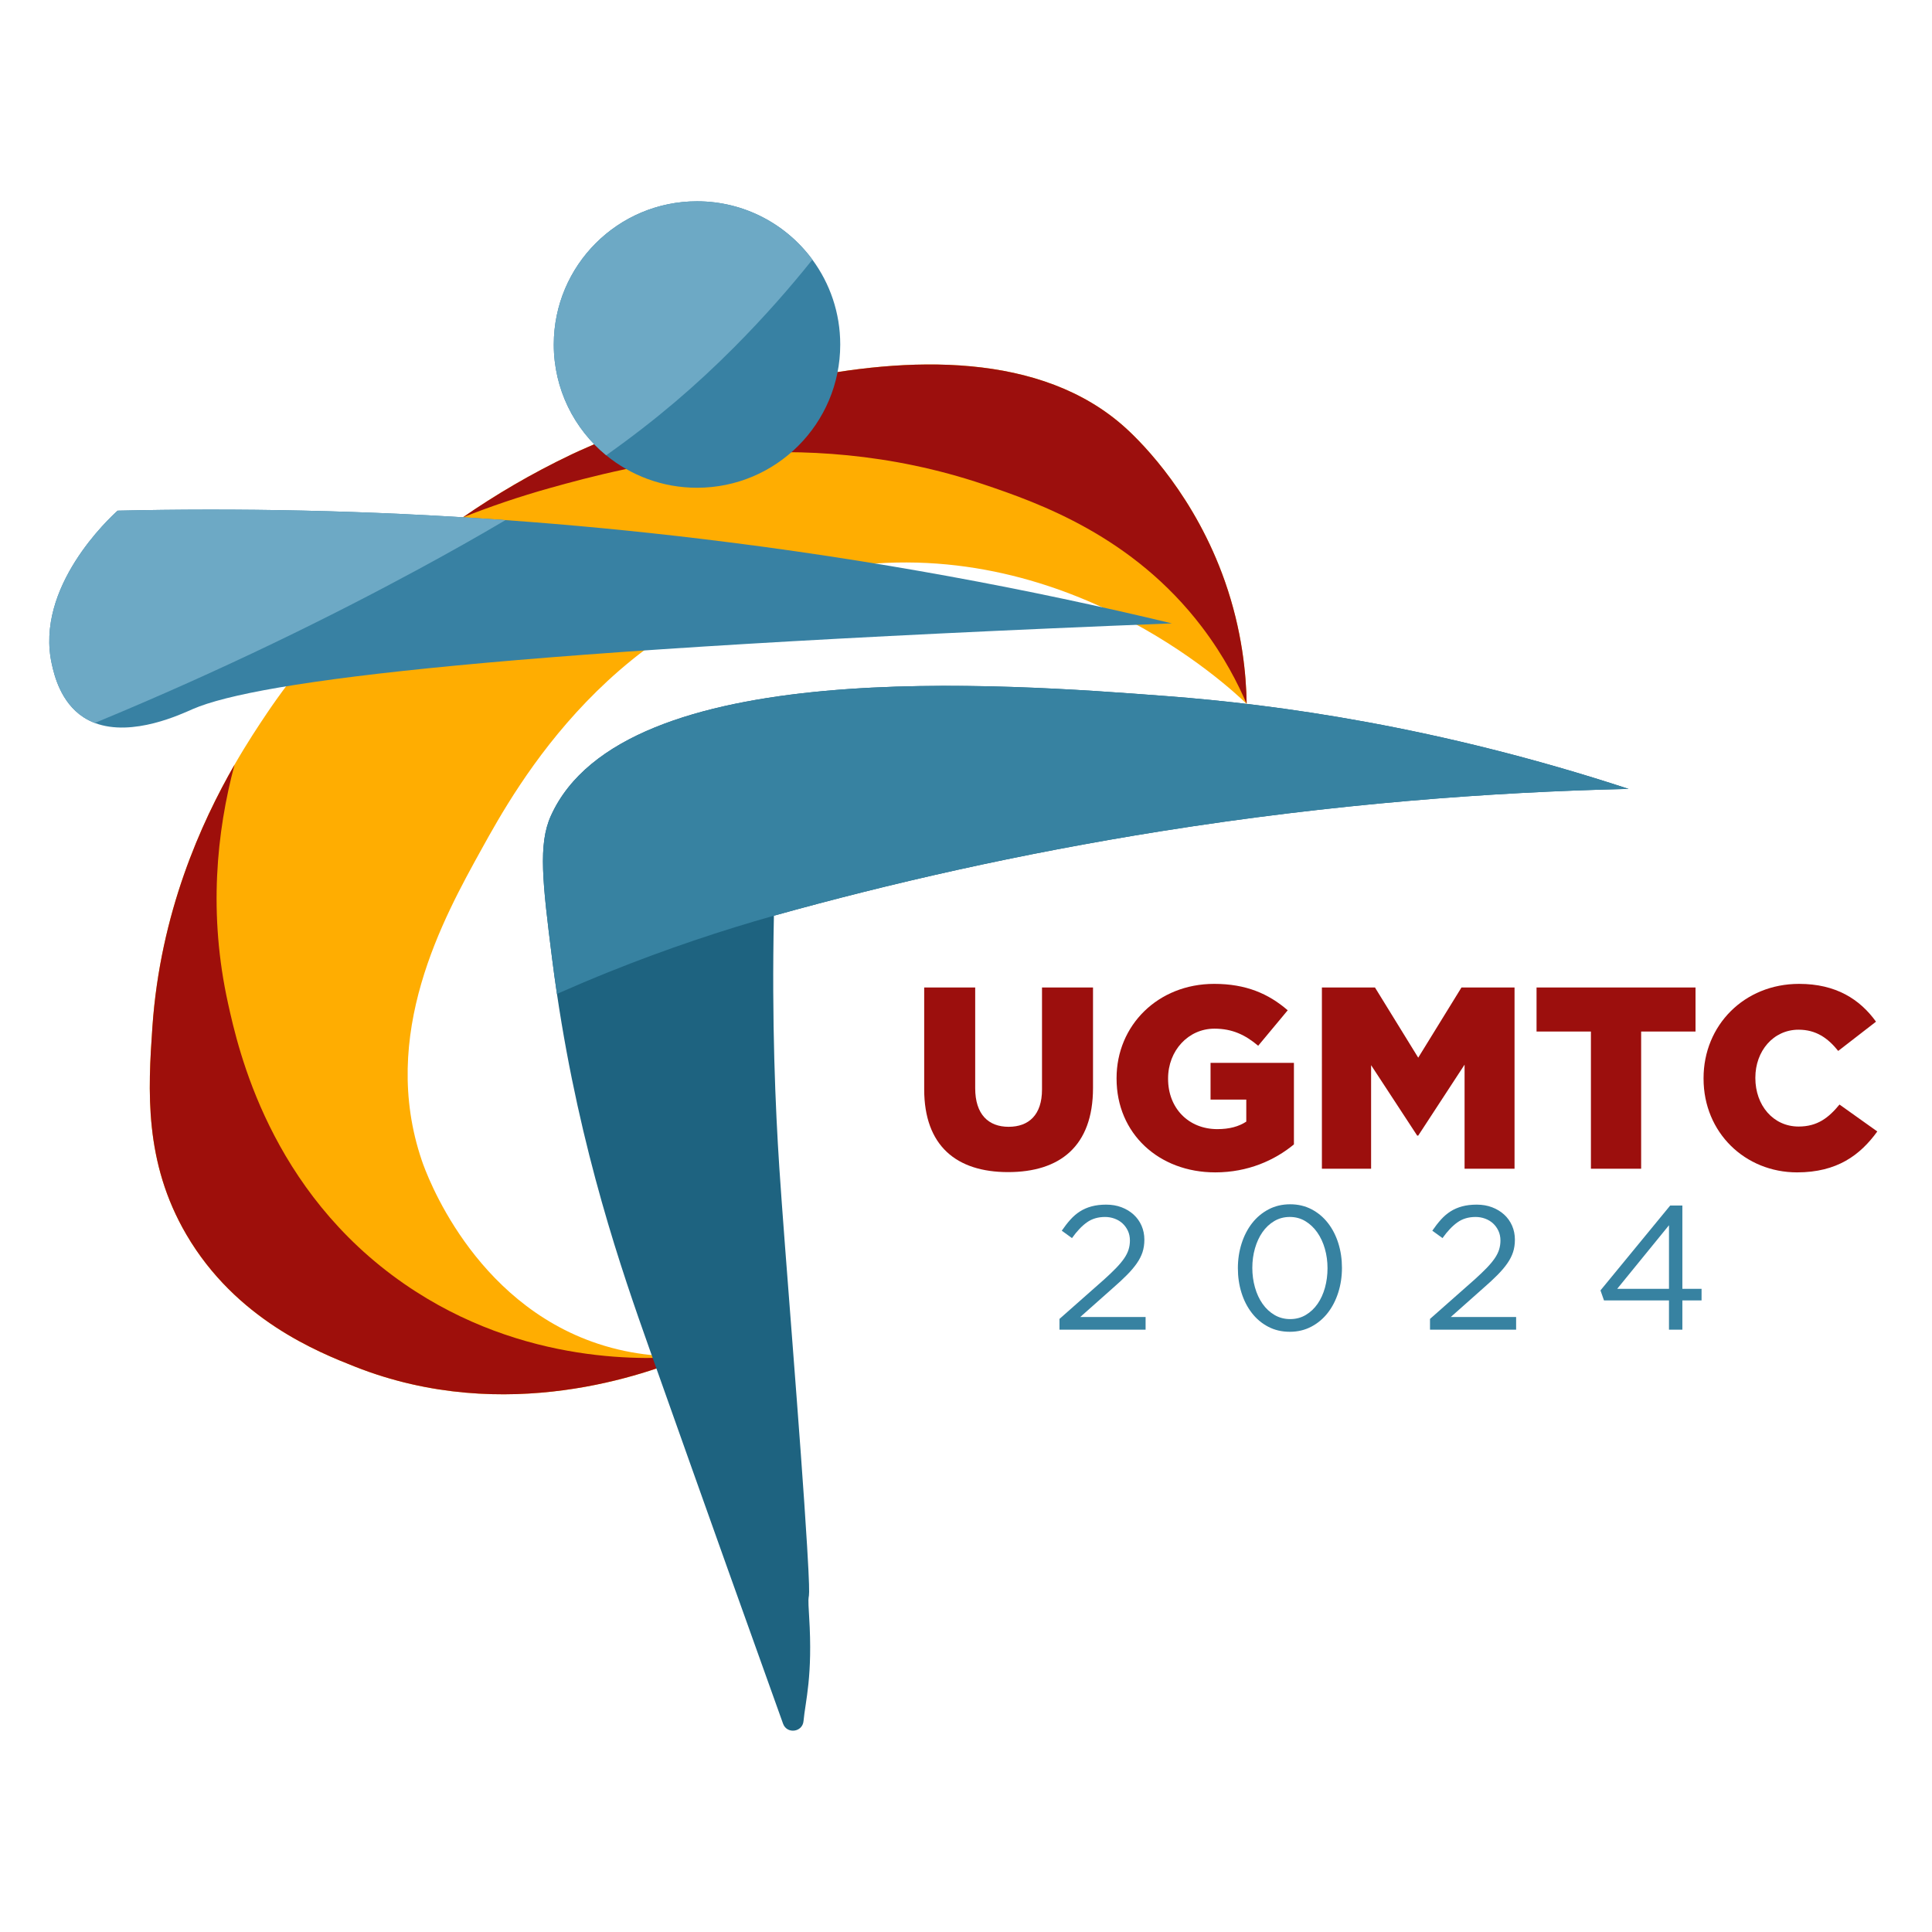 <?xml version="1.0" encoding="utf-8"?>
<!-- Generator: Adobe Illustrator 26.3.1, SVG Export Plug-In . SVG Version: 6.00 Build 0)  -->
<svg version="1.1" id="Layer_2" xmlns="http://www.w3.org/2000/svg" xmlns:xlink="http://www.w3.org/1999/xlink" x="0px" y="0px"
	 viewBox="0 0 2000 2000" style="enable-background:new 0 0 2000 2000;" xml:space="preserve">
<style type="text/css">
	.st0{fill:#FFAD01;}
	.st1{fill:#9E0F0B;}
	.st2{fill:#9C0F0D;}
	.st3{fill:#3881A3;}
	.st4{fill:#1E6380;}
	.st5{fill:#6DA9C5;}
	.st6{fill:#3782A1;}
</style>
<g>
	<path class="st0" d="M1290.56,728.67c-16.76-16.32-196.62-185.79-440.07-137.92C634.58,633.21,534.51,814,498.67,878.78
		c-39.83,71.96-106.37,192.18-61.98,322.65c4.42,13.02,52.2,146.51,182.29,189.6c38.19,12.64,72.24,13.78,94.8,12.76
		c-42.2,17.61-189.61,72.96-346.36,10.94c-37.82-14.97-123.07-48.7-174.55-136.82c-43.81-75-39.67-149.14-35.09-215.01
		c8.2-117.99,50.44-211.17,85-271.23c12.98-22.58,24.89-40.48,33.5-53.26c20.54-30.51,84.92-121.22,202.78-202.78
		c33.2-22.97,70.66-45.22,112.58-65.19c21.65-10.31,399.29-185.3,573.51-27.48c19.2,17.39,72.23,71.72,102.81,158.74
		C1285.93,652.87,1290.07,698.09,1290.56,728.67z"/>
	<path class="st1" d="M713.78,1403.79c-42.2,17.61-189.61,72.96-346.36,10.94c-37.82-14.97-123.07-48.7-174.55-136.82
		c-43.81-75-39.67-149.14-35.09-215.01c8.2-117.99,50.44-211.17,85-271.23c-18.55,69.37-27.31,154.39-6.61,247.53
		c10.46,47.13,42.97,193.47,182.29,289.85C542.52,1414.87,673.89,1407.54,713.78,1403.79z"/>
	<path class="st2" d="M1290.56,728.67c-8.73-20.32-23.13-49.09-46.3-79.58c-71.63-94.21-169.08-128.48-226.04-147.67
		c-193.33-65.12-368.05-18.79-448.45,3.65c-32.52,9.08-62.79,19.48-90.7,30.55c33.2-22.97,70.66-45.22,112.58-65.19
		c21.65-10.31,399.29-185.3,573.51-27.48c19.2,17.39,72.23,71.72,102.81,158.74C1285.93,652.87,1290.07,698.09,1290.56,728.67z"/>
	<path class="st3" d="M869.81,356.66c0,81.89-66.38,148.27-148.27,148.27c-35.68,0-68.42-12.62-94.02-33.62
		c-33.12-27.19-54.25-68.45-54.25-114.66c0-81.89,66.38-148.27,148.27-148.27c49,0,92.45,23.77,119.43,60.4
		C859.11,293.39,869.81,323.78,869.81,356.66z"/>
	<path class="st3" d="M1213.15,645.31c-690.69,27.3-946.06,59.39-1013.6,88.72c-11.36,4.93-62.21,29.25-101.41,14.38
		c-4.01-1.53-7.9-3.46-11.62-5.87c-23.95-15.53-30.46-44.25-32.81-54.69c-18.06-79.86,59.92-151.89,68.06-159.21
		c122.34-2.8,256.83-0.6,401.49,9.77c65.48,4.69,133.06,11.06,202.54,19.4C905.04,579.31,1068.16,610.47,1213.15,645.31z"/>
	<path class="st4" d="M801.15,947.93c-2.34,109.52,1.53,198.79,5.6,260.79c5.52,84.11,22.12,281.64,28.77,392.16
		c4.74,78.76-0.42,32.67,2.09,72.61c3.9,61.91-3.92,87.46-5.81,108.16c-1.06,11.66-17.24,13.71-21.19,2.69
		c-30.99-86.34-75.79-211.64-138.28-387.96c-28.43-80.2-71.44-203.63-95.77-367.5c-1.81-12.18-3.51-24.59-5.1-37.21
		c-9.82-78.04-14.45-117.66-1.22-147.06c75.13-166.81,468.3-136.89,638.06-123.97c113.54,8.64,280.01,31.21,477.63,96.01
		c-143.53,3.26-306.34,15.54-483.71,43.75C1054.55,883.92,920.37,914.69,801.15,947.93z"/>
	<path class="st5" d="M523.26,538.41c-27.35,16.21-57.28,33.09-90.36,51c-88.17,47.69-200.08,103.31-334.76,159
		c-4.01-1.53-7.9-3.46-11.62-5.87c-23.95-15.53-30.46-44.25-32.81-54.69c-18.06-79.86,59.92-151.89,68.06-159.21
		C244.1,525.84,378.59,528.04,523.26,538.41z"/>
	<path class="st5" d="M840.97,268.79c-22.18,27.76-49.12,58.74-81.15,90.91c-39.09,39.24-80.33,74.8-132.3,111.62
		c-33.12-27.19-54.25-68.45-54.25-114.66c0-81.89,66.38-148.27,148.27-148.27C770.54,208.39,813.99,232.16,840.97,268.79z"/>
	<path class="st6" d="M1685.92,816.68c-143.53,3.26-306.34,15.54-483.71,43.75c-147.67,23.49-281.84,54.27-401.07,87.51
		c-52.83,14.89-110.52,33.96-171.57,58.54c-18.22,7.34-35.9,14.83-53.03,22.42c-1.81-12.18-3.51-24.59-5.1-37.21
		c-9.82-78.04-14.45-117.66-1.22-147.06c75.13-166.81,468.3-136.89,638.06-123.97C1321.83,729.3,1488.3,751.87,1685.92,816.68z"/>
</g>
<g>
	<g>
		<path class="st2" d="M956.72,1127.59v-105.34h52.8v104.27c0,27.07,13.67,39.94,34.58,39.94c20.91,0,34.58-12.33,34.58-38.6
			v-105.61h52.8v104c0,60.58-34.58,87.11-87.92,87.11S956.72,1186.29,956.72,1127.59z"/>
		<path class="st2" d="M1155.87,1116.61v-0.54c0-54.68,42.89-97.57,101.05-97.57c32.97,0,56.29,10.19,76.12,27.34l-30.56,36.72
			c-13.4-11.26-26.8-17.69-45.3-17.69c-27.07,0-47.98,22.78-47.98,51.46v0.54c0,30.29,21.17,52,50.93,52
			c12.6,0,22.25-2.68,30.02-7.77v-22.78h-36.99v-38.06h86.31v84.43c-19.83,16.35-47.44,28.95-81.48,28.95
			C1199.56,1213.63,1155.87,1173.43,1155.87,1116.61z"/>
		<path class="st2" d="M1368.43,1022.26h54.95l44.76,72.64l44.76-72.64h54.95v187.62h-51.73v-107.75l-47.98,73.44h-1.07
			l-47.71-72.91v107.21h-50.93V1022.26z"/>
		<path class="st2" d="M1646.92,1067.82h-56.29v-45.57h164.57v45.57h-56.29v142.06h-52V1067.82z"/>
		<path class="st2" d="M1763.52,1116.61v-0.54c0-54.68,42.08-97.57,98.91-97.57c38.33,0,62.99,16.08,79.61,39.13l-39.13,30.29
			c-10.72-13.4-23.05-21.98-41.01-21.98c-26.27,0-44.76,22.25-44.76,49.59v0.54c0,28.14,18.49,50.12,44.76,50.12
			c19.57,0,31.09-9.11,42.35-22.78l39.13,27.88c-17.69,24.39-41.54,42.35-83.09,42.35
			C1806.67,1213.63,1763.52,1172.62,1763.52,1116.61z"/>
	</g>
</g>
<g>
	<g>
		<path class="st6" d="M1125.21,1265.35c-5.23,3.71-10.39,9.15-15.5,16.32l-10.57-7.66c2.92-4.25,5.89-8.08,8.93-11.47
			c3.04-3.39,6.35-6.22,9.94-8.5c3.58-2.28,7.59-4.01,12.03-5.21c4.44-1.2,9.45-1.8,15.04-1.8c5.83,0,11.15,0.91,15.95,2.74
			c4.8,1.82,8.96,4.35,12.49,7.57c3.52,3.22,6.26,7.05,8.2,11.48c1.94,4.44,2.92,9.27,2.92,14.49c0,4.74-0.64,9.06-1.92,12.94
			c-1.28,3.89-3.25,7.75-5.92,11.58c-2.67,3.83-6.02,7.78-10.03,11.85c-4.01,4.07-8.81,8.54-14.4,13.4l-34.09,30.26h67.63v13.13
			h-89.15v-11.14l46.3-40.9c4.86-4.38,8.99-8.33,12.4-11.87c3.4-3.53,6.17-6.85,8.29-9.95c2.12-3.1,3.65-6.15,4.56-9.13
			c0.91-2.98,1.37-6.06,1.37-9.22c0-3.77-0.7-7.15-2.1-10.13c-1.4-2.98-3.25-5.54-5.56-7.67c-2.31-2.13-5.04-3.77-8.2-4.93
			c-3.16-1.16-6.44-1.73-9.84-1.73C1136.7,1259.79,1130.44,1261.65,1125.21,1265.35z"/>
		<path class="st6" d="M1385.36,1338c-2.55,8.02-6.17,15.04-10.85,21.06c-4.68,6.02-10.36,10.79-17.04,14.31
			c-6.69,3.52-14.1,5.29-22.24,5.29c-8.27,0-15.71-1.73-22.33-5.2c-6.63-3.46-12.28-8.2-16.95-14.22c-4.68-6.02-8.27-13-10.76-20.96
			c-2.49-7.96-3.74-16.44-3.74-25.43c0-8.99,1.28-17.5,3.83-25.52c2.55-8.02,6.17-15.04,10.85-21.06
			c4.68-6.02,10.36-10.78,17.04-14.31c6.68-3.52,14.16-5.29,22.42-5.29c8.14,0,15.52,1.73,22.15,5.2
			c6.62,3.46,12.27,8.2,16.95,14.22c4.68,6.02,8.26,13.01,10.76,20.96c2.49,7.96,3.74,16.44,3.74,25.43
			C1389.19,1321.47,1387.91,1329.98,1385.36,1338z M1371.5,1292.7c-1.82-6.38-4.44-12-7.84-16.86c-3.4-4.86-7.51-8.75-12.31-11.67
			c-4.8-2.92-10.18-4.38-16.13-4.38c-5.96,0-11.33,1.43-16.13,4.28c-4.8,2.86-8.87,6.69-12.21,11.49
			c-3.34,4.8-5.92,10.39-7.75,16.77s-2.73,13.1-2.73,20.14c0,7.05,0.91,13.79,2.73,20.24c1.82,6.44,4.43,12.09,7.84,16.95
			c3.4,4.86,7.53,8.72,12.4,11.58c4.86,2.86,10.27,4.28,16.23,4.28c5.95,0,11.33-1.43,16.13-4.28c4.8-2.85,8.87-6.68,12.21-11.48
			c3.34-4.8,5.89-10.39,7.66-16.77c1.76-6.38,2.64-13.09,2.64-20.14C1374.24,1305.79,1373.33,1299.08,1371.5,1292.7z"/>
		<path class="st6" d="M1508.78,1265.35c-5.23,3.71-10.39,9.15-15.5,16.32l-10.57-7.66c2.92-4.25,5.89-8.08,8.93-11.47
			c3.04-3.39,6.35-6.22,9.94-8.5c3.58-2.28,7.59-4.01,12.03-5.21c4.44-1.2,9.45-1.8,15.04-1.8c5.83,0,11.15,0.91,15.95,2.74
			c4.8,1.82,8.96,4.35,12.49,7.57c3.52,3.22,6.26,7.05,8.2,11.48c1.94,4.44,2.92,9.27,2.92,14.49c0,4.74-0.64,9.06-1.92,12.94
			c-1.28,3.89-3.25,7.75-5.92,11.58c-2.67,3.83-6.02,7.78-10.03,11.85c-4.01,4.07-8.81,8.54-14.4,13.4l-34.09,30.26h67.63v13.13
			h-89.15v-11.14l46.3-40.9c4.86-4.38,8.99-8.33,12.4-11.87c3.4-3.53,6.17-6.85,8.29-9.95c2.12-3.1,3.65-6.15,4.56-9.13
			c0.91-2.98,1.37-6.06,1.37-9.22c0-3.77-0.7-7.15-2.1-10.13c-1.4-2.98-3.25-5.54-5.56-7.67c-2.31-2.13-5.04-3.77-8.2-4.93
			c-3.16-1.16-6.44-1.73-9.84-1.73C1520.26,1259.79,1514,1261.65,1508.78,1265.35z"/>
		<path class="st6" d="M1741.58,1247.94v86.23h19.87v12.03h-19.87v30.26h-13.86v-30.26h-67.27l-3.65-10.39l72.19-87.87H1741.58z
			 M1727.73,1268.36l-53.6,65.81h53.6V1268.36z"/>
	</g>
</g>
</svg>

